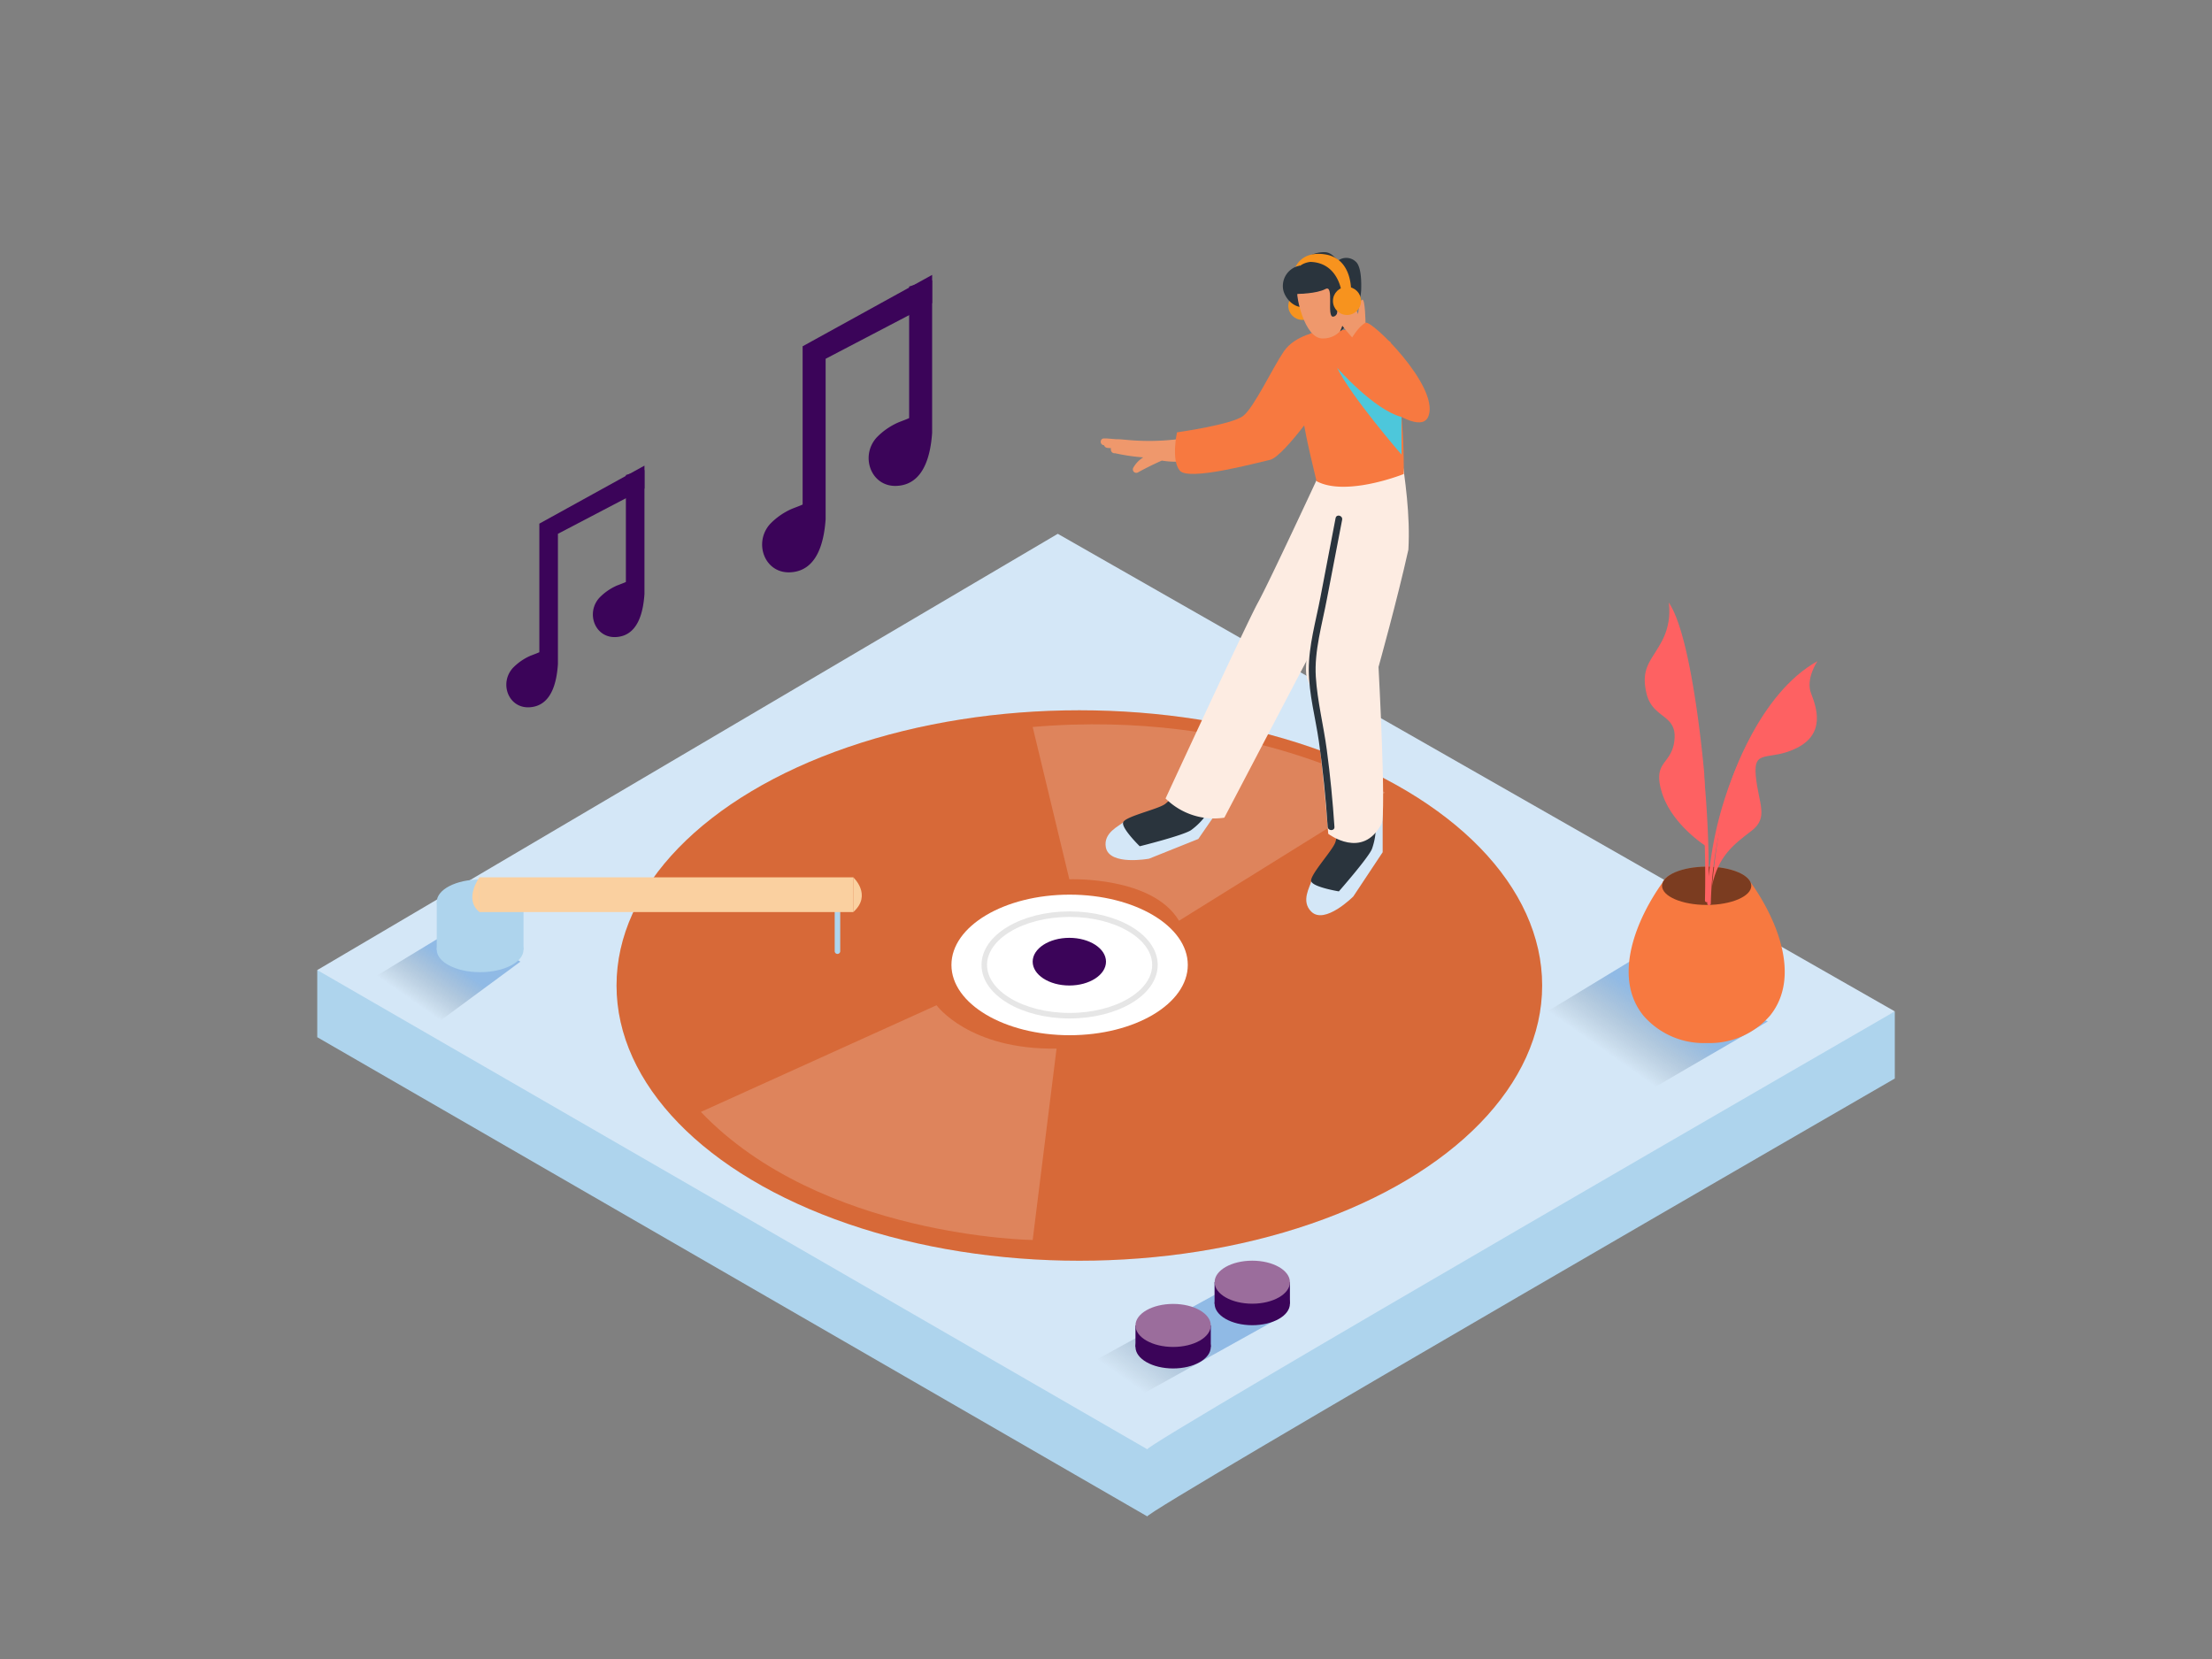 <svg id="Layer_1" data-name="Layer 1" xmlns="http://www.w3.org/2000/svg" xmlns:xlink="http://www.w3.org/1999/xlink" viewBox="0 0 400 300"><rect x="0" y="0" width="400" height="300" fill="#808080" stroke="none"/><defs><linearGradient id="linear-gradient" x1="292.87" y1="191.99" x2="299.95" y2="181.93" gradientUnits="userSpaceOnUse"><stop offset="0" stop-opacity="0"/><stop offset="0.99" stop-color="#005abf"/></linearGradient><linearGradient id="linear-gradient-2" x1="206.65" y1="251.69" x2="215.06" y2="239.74" xlink:href="#linear-gradient"/><linearGradient id="linear-gradient-3" x1="75.59" y1="181.72" x2="81.23" y2="173.7" xlink:href="#linear-gradient"/></defs><title>-</title><path d="M330.74,188.25,191.28,108.66,71.57,179.19l-.3-2.64-13.9-1.13v12.14l150.11,86.66c-1-.58,135.16-79.19,135.16-79.19V182.89Z" fill="#aed4ed"/><path d="M57.37,175.42l150.11,86.66c-1-.58,135.16-79.19,135.16-79.19L191.28,96.53Z" fill="#d4e7f7"/><ellipse cx="195.18" cy="178.21" rx="83.69" ry="49.77" fill="#f77940"/><ellipse cx="195.18" cy="178.21" rx="83.69" ry="49.77" opacity="0.13"/><ellipse cx="193.42" cy="174.49" rx="21.37" ry="12.71" fill="#fff"/><path d="M150.94,163.84V172a.5.5,0,0,0,1,0v-8.16A.5.5,0,0,0,150.94,163.84Z" fill="#aed4ed"/><ellipse cx="193.42" cy="174.49" rx="15.43" ry="9.18" fill="none" stroke="#e6e6e6" stroke-miterlimit="10"/><ellipse cx="193.37" cy="173.9" rx="6.63" ry="4.31" fill="#3b0459"/><path d="M169.36,181.78s5.85,8.08,21.7,7.84l-4.32,34.61s-38.34-.49-60-23.16Z" fill="#fff" opacity="0.18"/><path d="M193.37,159s15-.59,19.83,7.5l37.27-23.18s-24.65-15.21-63.73-11.86Z" fill="#fff" opacity="0.18"/><path d="M97.53,94.69v23.24c0,.05-1.54.62-1.65.67a10,10,0,0,0-3.15,2.2c-2.48,2.75-.8,7.3,3,7.1,4-.21,4.94-4.51,5.16-7.81V96.53l15.65-8.19V84.2Z" fill="#3b0459"/><path d="M113.18,85.9v19.33c0,.05-1.54.62-1.65.67a10,10,0,0,0-3.15,2.2c-2.48,2.75-.8,7.3,3,7.1,4-.21,4.94-4.51,5.16-7.81V85C115.4,85.26,114.28,85.56,113.18,85.9Z" fill="#3b0459"/><path d="M145.14,62.62V91.22c0,.07-1.9.76-2,.82a12.34,12.34,0,0,0-3.88,2.71c-3.05,3.38-1,9,3.68,8.74,4.88-.26,6.08-5.55,6.36-9.61v-29l19.26-10.07v-5.1Z" fill="#3b0459"/><path d="M164.4,51.81V75.59c0,.07-1.9.76-2,.82a12.34,12.34,0,0,0-3.88,2.71c-3.05,3.38-1,9,3.68,8.74,4.88-.26,6.08-5.55,6.36-9.61V50.71C167.14,51,165.76,51.39,164.4,51.81Z" fill="#3b0459"/><path d="M217.85,81.24a.63.63,0,0,0-.72-.82l-.8.13s0,0,0-.06a.69.69,0,0,0,.11-.52.63.63,0,0,0-.6-1,42.73,42.73,0,0,1-11.79.6c-.75-.06-1.53-.16-2.29-.15l-1.69-.14h0l-.43,0c-.79,0-.79,1.2,0,1.22h0a.72.72,0,0,0,.58.49l.69.06a.72.72,0,0,0,.06.58.5.5,0,0,0,.16.19.63.63,0,0,0,.32.14l.19,0a36,36,0,0,0,5.1.75,5.12,5.12,0,0,0-1.81,1.88.62.62,0,0,0,.84.84c1.41-.78,2.85-1.49,4.32-2.14a15.4,15.4,0,0,0,8-.81C218.8,82.17,218.53,81.07,217.85,81.24Z" fill="#ef986c"/><circle cx="235.51" cy="55.31" r="2.54" fill="#f7931e"/><path d="M203.1,148.71c-.72.67-3.62,1.86-3.13,4.51.63,3.39,7.81,2.06,7.81,2.06l8.91-3.57,8.37-12.14-7-2.39-6.36,9.23" fill="#d4e7f7"/><path d="M218.08,137.18c-.27.57-6.07,7.33-7.48,8.27s-7.15,2.21-7.5,3.26,3,4.32,3,4.32,8.06-2,9.33-2.95a12.29,12.29,0,0,0,2.13-2l6.4-9.28" fill="#2a343d"/><path d="M237.12,159.36c-.21,1-1.93,3.59,0,5.49,2.44,2.43,7.6-2.74,7.6-2.74l5.31-8V139.36l-7.11,2v11.21" fill="#d4e7f7"/><path d="M242.9,141.36c.11.62-.83,9.48-1.47,11.06s-4.63,5.88-4.32,6.94,5,1.83,5,1.83,5.48-6.25,6-7.72a12.29,12.29,0,0,0,.63-2.84V139.36" fill="#2a343d"/><path d="M239.08,84.67S229.5,105.32,227.46,109c-1.71,3.1-13.06,27.55-16.69,35.39a12.43,12.43,0,0,0,10.63,3.47l26-49.62,4.83-14Z" fill="#fdece2"/><path d="M254.68,99.4c.35-6.23-.55-12.48-1.47-18.66-.58-1.92-1-3.37-1-3.37L243,90.4s-8.46,28.47-6.56,32.5,3.75,27.88,3.75,27.88,6.2,4.74,9.63-1.8c.9-1.72-.54-28.37-.54-28.37S252.65,108.54,254.68,99.4Z" fill="#fdece2"/><path d="M239.13,59.8c-.54.13-4.95.75-7,3.78s-5.31,10-7.29,11.6-12,3-12,3-1.1,5,.5,6.92,13.59-1.33,16.3-1.94S240.4,70.66,240.4,70.66" fill="#f77940"/><path d="M244.27,78.87q.92-.06,1.83-.16c-1.87-8-7.51-25.55-8.64-.25A23.28,23.28,0,0,0,244.27,78.87Z" fill="#35406e"/><path d="M251.41,61.8c-1.38-.57-4.39-2.2-6.14-2.17a55,55,0,0,0-8.28.66c-3.42,3.53-2,11.34-1.35,15.44.6,3.81,1.55,7.54,2.43,11.28,4.45,2.4,12.58-.06,15.77-1.29A108.93,108.93,0,0,0,251.41,61.8Z" fill="#f77940"/><path d="M245.17,47.32a2.5,2.5,0,0,0-3.16-.23.48.48,0,0,0-.1-.11c-.76-.58-1.18-1.26-2.21-1.37a5.31,5.31,0,0,0-2.73.58,3.4,3.4,0,0,0-1.79,1.87.42.42,0,0,0-.26,0,3.74,3.74,0,0,0-2.87,4.37c.37,1.65,2,3.28,3.75,3.1a6.24,6.24,0,0,0,2.63-.11,1.06,1.06,0,0,0,.44-1.8l.11-.1.1,0a.86.86,0,0,0,1.17-.06l.13-.11A3,3,0,0,0,241,53l.25,0,0,.26a1,1,0,0,0,.64,1,1.56,1.56,0,0,0,.61,0,5.39,5.39,0,0,1-1.47,1.9c-.86.64-.1,1.8.76,1.72-.36.38.13,2.26.57,1.9a10.12,10.12,0,0,0,3.78-7.27C246.18,51.31,246.23,48.26,245.17,47.32Z" fill="#2a343d"/><path d="M234.62,53.14c-.25,0,1.15,8.11,4.57,8.07,4.3,0,5-5.3,5-5.3s0-3.79-2.85-4.57S237.71,53.16,234.62,53.14Z" fill="#ef986c"/><path d="M234.62,53.14s3.41,0,5.07-.88.11,5.2,1.42,5,.69-3.29,1.89-2.31-.69,5-.69,5,3.25-2.41,3.53-5.62-4.14-5.45-7.85-4.49S234.62,53.14,234.62,53.14Z" fill="#2a343d"/><path d="M237.94,122.35c-.29-4.64,1.14-9.44,2-14L242.7,94c.15-.77-1-1.1-1.18-.33l-2.75,14.36c-.82,4.28-2.12,8.74-2.1,13.13s1.21,8.63,1.82,12.88c.74,5.14,1.25,10.3,1.6,15.48.05.78,1.28.79,1.22,0-.31-4.65-.76-9.29-1.38-13.91C239.35,131.22,238.21,126.78,237.94,122.35Z" fill="#2a343d"/><path d="M246.93,58.36s-.06-4.25-.57-4.17-.65,1.68-.78,2.61l-.69-1.7s-1.25-2.22-2.16-2-.9,3.57-.94,4.24,2.9,3.88,2.9,3.88l1.08-1.6.09.72Z" fill="#ef986c"/><path d="M246.93,58.36c1.06-.57,13.24,11.4,11.42,16.79s-16.57-8.66-16.57-8.66S244.44,59.68,246.93,58.36Z" fill="#f77940"/><circle cx="243.58" cy="54.42" r="2.54" fill="#f7931e"/><path d="M239.61,46c-3.23-.49-4.68,1-5.33,2.23h.07A5.73,5.73,0,0,1,235,48a.78.78,0,0,1,.18,0,3.9,3.9,0,0,1,1.8-.64c5.25.17,5.69,5.87,5.69,5.87l1.65-.06S244.82,46.8,239.61,46Z" fill="#f7931e"/><path d="M241.78,66.49s6.67,7.62,11.66,8.91v6.81S244.37,71.77,241.78,66.49Z" fill="#4dc7db"/><polyline points="319.68 184.71 295.97 198.5 275.92 185.26 294.65 173.9" opacity="0.32" fill="url(#linear-gradient)"/><path d="M316.53,159.5c-.74-1.58-4-2.78-7.91-2.78s-7.34,1.26-8,2.9c-4.6,6.44-9.13,16.93-3.47,24a14.42,14.42,0,0,0,11.11,5H309a14.42,14.42,0,0,0,11.11-5C325.79,176.51,321.16,165.93,316.53,159.5Z" fill="#f77940"/><ellipse cx="308.62" cy="160.18" rx="8.07" ry="3.46" opacity="0.5"/><path d="M318,130.82a66.77,66.77,0,0,0-9,27.66,193.12,193.12,0,0,0-3.24-35.21c-.08-.41-.71-.24-.63.17a192.2,192.2,0,0,1,3.18,39.39.31.31,0,0,0,.41.3c0,.1,0,.19,0,.29a.33.33,0,0,0,.65,0,66.08,66.08,0,0,1,9.16-32.27A.33.33,0,0,0,318,130.82Z" fill="#fe6162"/><path d="M312.94,141.56s5-16.06,15.71-22c0,0-2.17,3.19-1.16,5.79s2.61,7.24-2.46,9.85-8,0-7.53,5.07,2.44,7.53-.81,10-6,4.61-7.1,9.91C309.59,160.18,310.82,146.9,312.94,141.56Z" fill="#fe6162"/><path d="M308.18,139.87s-2.08-24.67-6.42-30.91a11.47,11.47,0,0,1-1.22,6.94c-1.88,3.57-3.9,4.81-2.81,9.46s5.49,3.72,5.07,8.37-4.1,3.77-2.26,9.64,8.09,9.73,8.09,9.73" fill="#fe6162"/><polyline points="231.6 238.19 202.81 254.2 193.41 248.54 220.83 233.5" opacity="0.32" fill="url(#linear-gradient-2)"/><polyline points="219.63 231.86 219.63 235.75 233.26 235.75 233.26 231.86" fill="#3b0459"/><ellipse cx="226.45" cy="235.75" rx="6.81" ry="3.89" fill="#3b0459"/><ellipse cx="226.45" cy="231.86" rx="6.81" ry="3.89" fill="#9b6d9c"/><polyline points="205.33 239.68 205.33 243.57 218.95 243.57 218.95 239.68" fill="#3b0459"/><ellipse cx="212.14" cy="243.57" rx="6.81" ry="3.89" fill="#3b0459"/><ellipse cx="212.14" cy="239.68" rx="6.81" ry="3.89" fill="#9b6d9c"/><polyline points="94.1 173.9 78.23 185.6 64.94 178.37 83.67 167.01" opacity="0.32" fill="url(#linear-gradient-3)"/><ellipse cx="86.82" cy="171.75" rx="7.84" ry="4.05" fill="#aed4ed"/><ellipse cx="86.82" cy="163.09" rx="7.84" ry="4.05" fill="#aed4ed"/><polyline points="78.98 163.09 78.98 171.75 94.67 171.75 94.67 163.09" fill="#aed4ed"/><rect x="86.7" y="158.65" width="67.61" height="6.28" fill="#fad0a0"/><path d="M154.3,158.65s3.47,3.18,0,6.28" fill="#fad0a0"/><path d="M86.7,158.65s-2.91,3.91,0,6.28" fill="#fad0a0"/></svg>